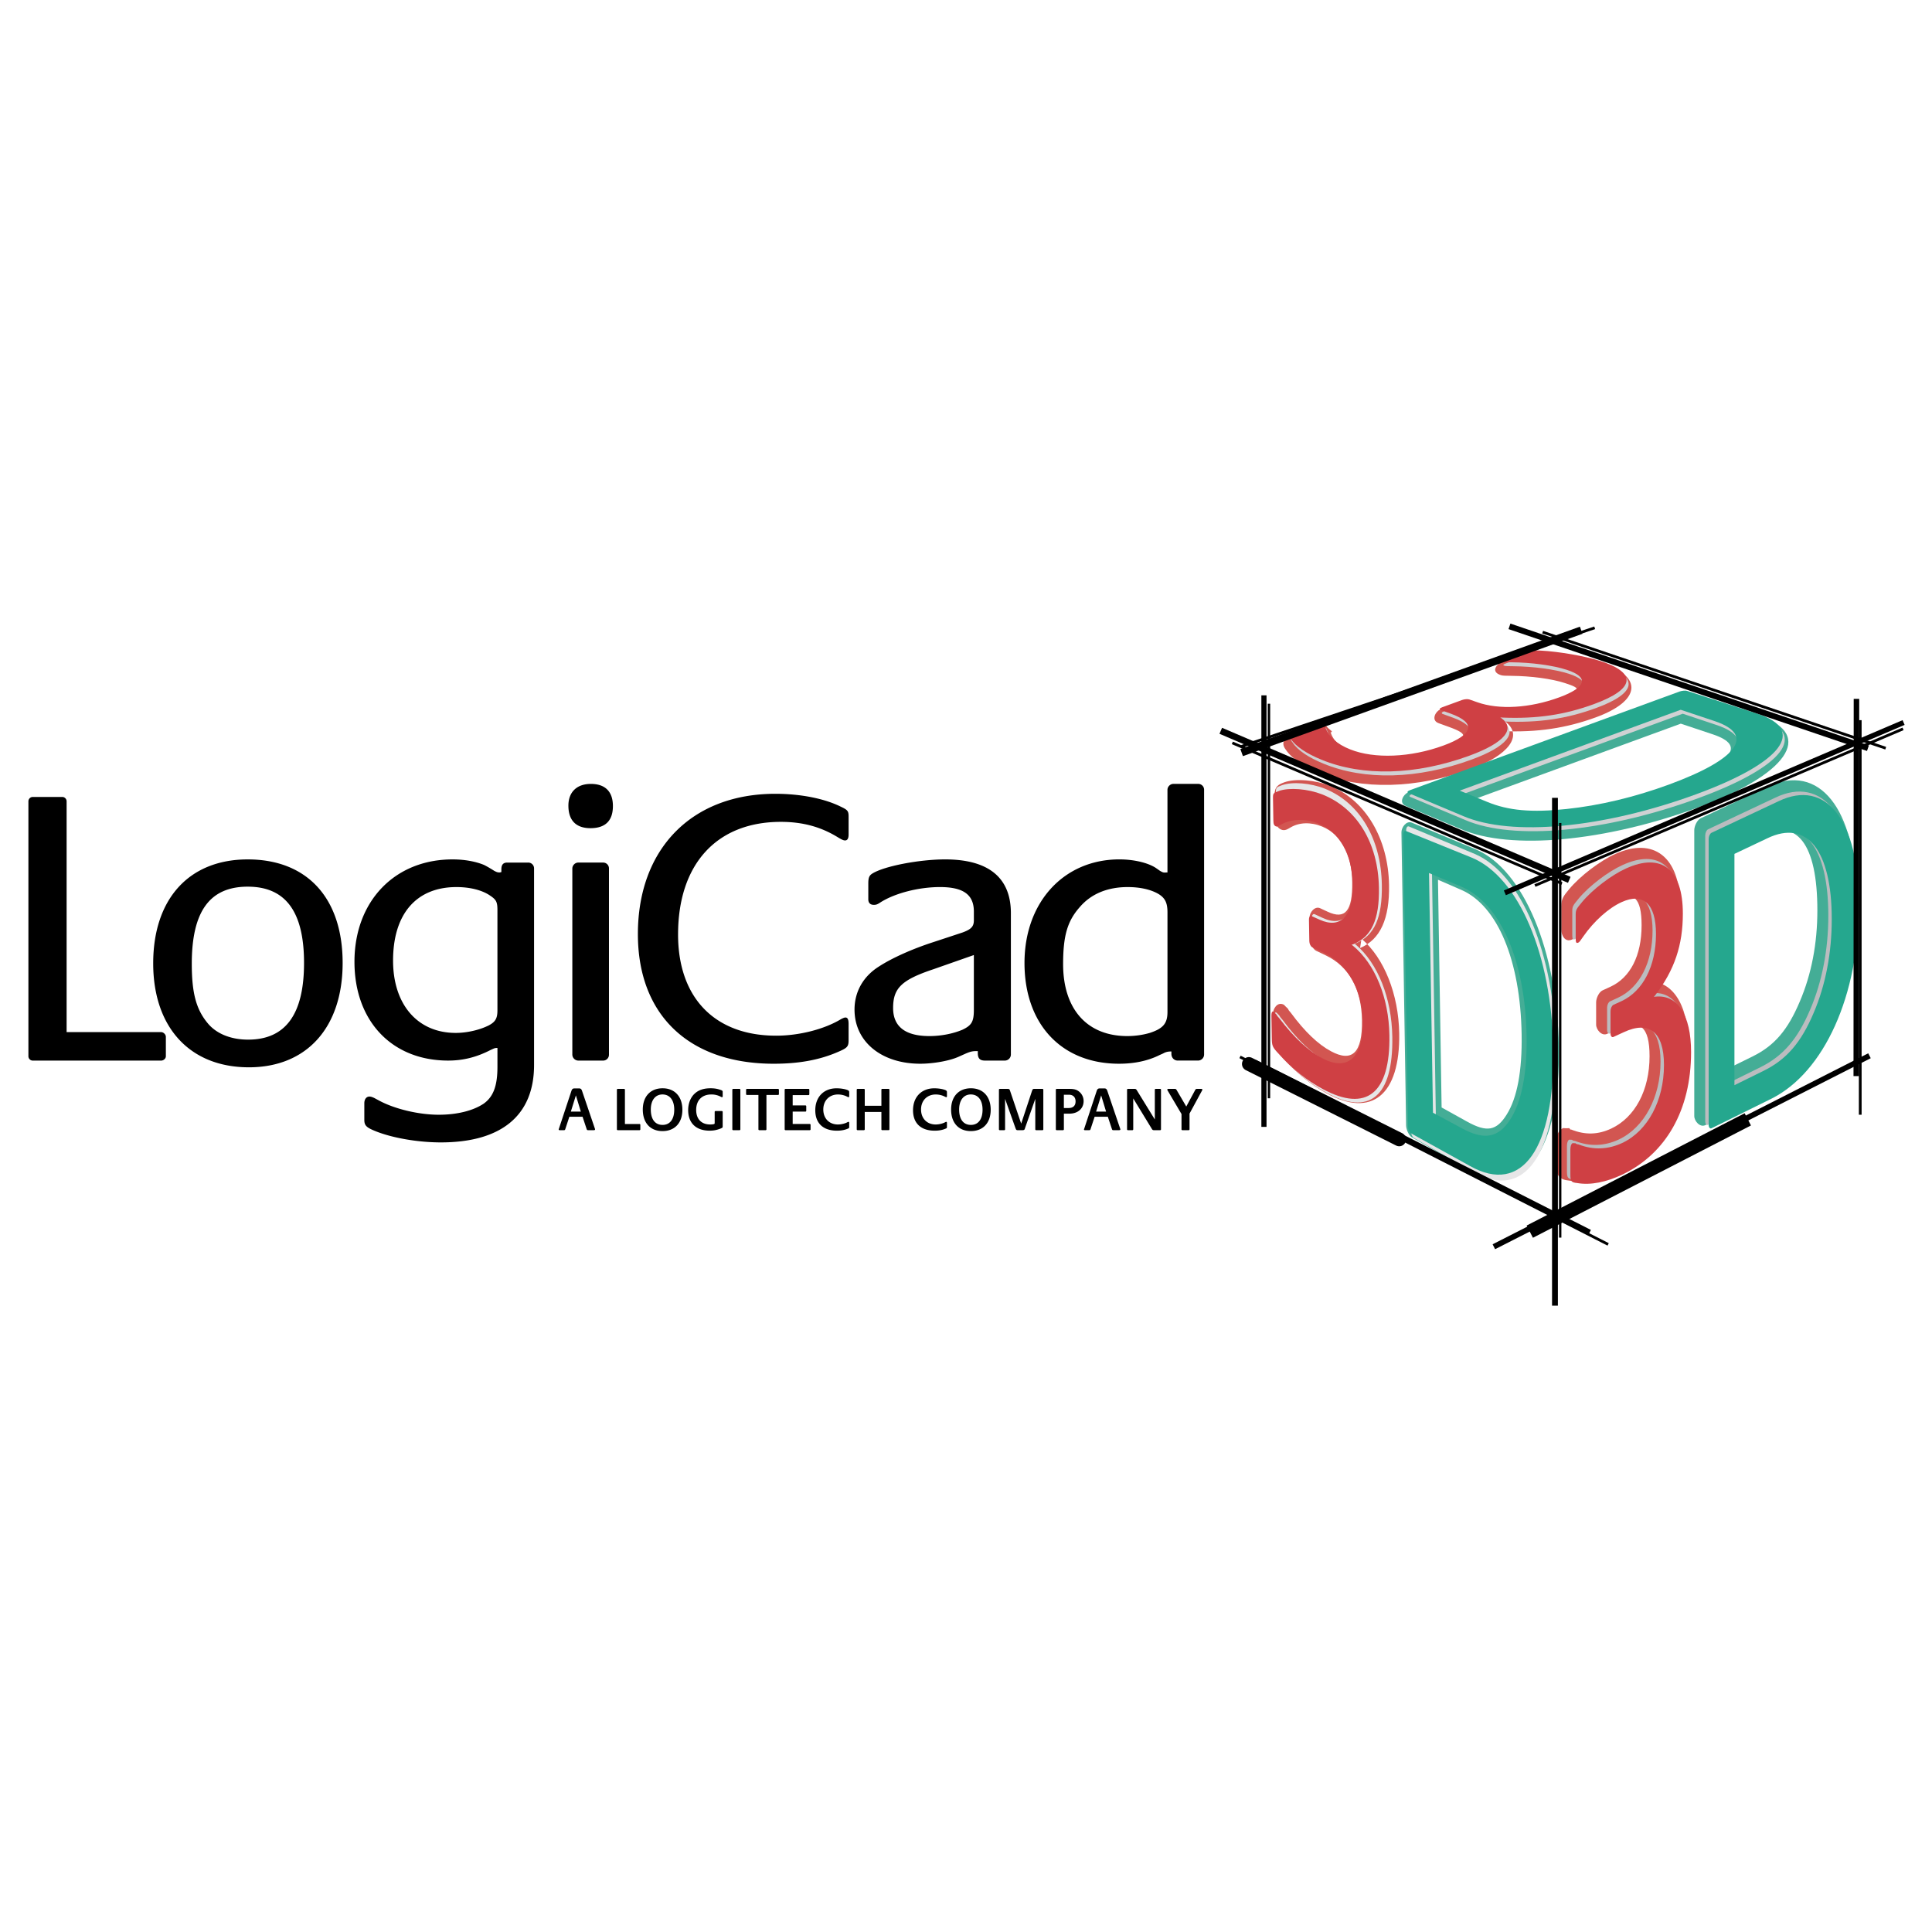 <svg xmlns="http://www.w3.org/2000/svg" width="2500" height="2500" viewBox="0 0 192.756 192.756"><path fill-rule="evenodd" clip-rule="evenodd" fill="#fff" d="M0 0h192.756v192.756H0V0z"/><path d="M16.077 102.975c.235 0 .471.236.471.473v1.934c0 .236-.236.434-.471.434H3.267a.437.437 0 0 1-.433-.434V79.946c0-.236.197-.434.433-.434h2.947c.235 0 .432.197.432.434v23.029h9.431zM24.715 85.743c5.933 0 9.47 3.864 9.47 10.332 0 6.428-3.576 10.41-9.352 10.41-5.894 0-9.548-3.982-9.548-10.371 0-6.428 3.575-10.371 9.43-10.371zm-4.008 16.325c.864 1.064 2.319 1.656 4.047 1.656 3.733 0 5.58-2.523 5.58-7.65 0-5.126-1.847-7.611-5.619-7.611s-5.58 2.445-5.58 7.689c0 2.918.433 4.536 1.572 5.916zM48.961 104.75c-1.454.748-2.79 1.064-4.244 1.064-5.619 0-9.352-3.943-9.352-9.858 0-6.034 4.008-10.213 9.785-10.213 1.179 0 2.279.197 3.144.552.235.118.589.315 1.021.592.236.118.314.158.55.158l.157-.04v-.276c0-.473.197-.67.59-.67h2.083a.58.58 0 0 1 .589.592v19.598c0 5.047-3.262 7.729-9.312 7.729-2.24 0-4.833-.434-6.562-1.143-.864-.355-1.061-.553-1.061-1.105v-1.656c0-.395.196-.67.511-.67.157 0 .354.078.511.158l.511.275c1.572.828 3.929 1.381 5.894 1.381 1.808 0 3.418-.395 4.479-1.105.943-.67 1.375-1.734 1.375-3.666v-1.893c-.276-.001-.315.038-.669.196zm-.039-15.379c-.786-.552-2.004-.868-3.38-.868-4.008 0-6.326 2.682-6.326 7.334 0 4.377 2.437 7.217 6.248 7.217 1.179 0 2.436-.316 3.3-.75.668-.355.865-.709.865-1.498V90.79c0-.789-.118-1.025-.707-1.419zM57.102 105.223V86.65c0-.316.275-.592.59-.592h2.475a.58.58 0 0 1 .589.592v18.573a.58.58 0 0 1-.589.592h-2.475a.608.608 0 0 1-.59-.592zm1.847-27.012c1.454 0 2.201.789 2.201 2.208 0 1.459-.747 2.208-2.24 2.208-1.454 0-2.201-.789-2.201-2.248 0-1.34.825-2.168 2.24-2.168zM83.525 104.986c-1.847.789-3.89 1.143-6.326 1.143-8.448 0-13.557-4.85-13.557-12.933 0-8.518 5.383-13.999 13.714-13.999 2.515 0 4.912.473 6.562 1.301.668.315.747.434.747.986v1.774c0 .395-.118.592-.354.592-.157 0-.314-.079-.589-.237l-.197-.118c-1.689-1.025-3.497-1.498-5.619-1.498-6.405 0-10.255 4.219-10.255 11.238 0 6.31 3.654 10.095 9.784 10.095 2.279 0 4.794-.631 6.483-1.656.157-.078.314-.158.432-.158.197 0 .314.158.314.631v1.617c.001.67-.117.789-1.139 1.222zM97.477 104.867c-.434 0-.629.039-1.101.236l-.707.316c-.943.434-2.594.709-3.851.709-3.89 0-6.562-2.207-6.562-5.402 0-1.773.864-3.311 2.436-4.297 1.336-.868 3.379-1.775 5.462-2.445l2.869-.947c.864-.315 1.14-.591 1.14-1.222v-.868c0-1.696-1.062-2.445-3.38-2.445-2.083 0-4.44.591-5.894 1.499-.354.236-.472.276-.708.276-.354 0-.55-.197-.55-.552v-1.578c0-.552.079-.789.393-.986 1.179-.75 4.715-1.419 7.27-1.419 4.322 0 6.562 1.814 6.562 5.363v14.117a.607.607 0 0 1-.59.592h-2.004c-.512 0-.707-.236-.707-.75v-.197h-.078zm-4.363-8.162c-3.183 1.064-4.008 1.893-4.008 3.865 0 1.854 1.218 2.799 3.615 2.799 1.179 0 2.357-.236 3.301-.631.903-.434 1.14-.789 1.14-1.971v-5.482l-4.048 1.42zM116.832 104.906c-.275 0-.51.041-.785.197l-.354.158c-1.18.592-2.555.867-4.047.867-5.738 0-9.432-3.943-9.432-10.055 0-6.073 3.93-10.332 9.471-10.332 1.375 0 2.828.315 3.654.867l.393.276c.275.158.354.197.668.158h.078V78.8c0-.315.275-.591.59-.591h2.475a.58.58 0 0 1 .59.591v26.42a.607.607 0 0 1-.59.592H117.5c-.354 0-.629-.277-.629-.67v-.238h-.039v.002zm-1.217-15.694c-.787-.473-1.887-.709-3.105-.709-2.004 0-3.654.67-4.793 2.011-1.219 1.38-1.65 2.839-1.65 5.678 0 4.495 2.396 7.177 6.404 7.177.785 0 1.572-.117 2.24-.314 1.336-.436 1.768-.947 1.768-2.092v-9.936c0-.946-.237-1.42-.864-1.815z" fill-rule="evenodd" clip-rule="evenodd"/><path d="M135.836 93.658c2.26 1.917 3.701 5.543 3.764 9.442.098 6.16-2.752 8.473-7.283 5.957-1.5-.824-3.127-2.117-4.447-3.656l.016.016c-.705-.762-.834-1.141-.848-1.967l-.035-2.287c-.008-.465.408-1.273 1.094-.92.145.152.205.213.393.387.076.162.1.199.254.363l.045.055c1.385 1.885 2.725 3.152 4.008 3.838 2.105 1.133 3.141.162 3.088-3.1-.049-3.115-1.305-5.352-3.582-6.452l-.99-.475c-.334-.161-.617-.759-.623-1.162l-.035-2.161c-.008-.493.523-1.168 1.055-.922l.762.354c1.709.796 2.484-.045 2.438-2.965-.045-2.839-1.111-4.751-2.986-5.532-1.16-.481-2.301-.424-3.162.081l-.006.004c-.299.171-.566.365-.938.21-.436-.183-.615-.688-.621-1.18l-.037-2.209c-.014-.932.428-1.125.979-1.327 1.111-.403 3.094-.229 4.535.346 3.576 1.438 5.838 5.269 5.912 9.922.053 3.324-.854 5.411-2.891 6.267l.141-.927z" fill-rule="evenodd" clip-rule="evenodd" fill="#d25651"/><path d="M140.289 112.291l-.467-29.248c-.008-.488.49-1.192 1.033-.969l6.396 2.671c4.756 2.022 8.123 10.141 8.275 19.667.166 10.295-3.441 15.514-8.902 12.348l-5.746-3.277c-.317-.18-.583-.786-.589-1.192zm6.061-.4c1.996 1.115 2.961.938 3.98-.703 1.043-1.666 1.541-4.338 1.484-7.973-.119-7.42-2.412-12.843-5.986-14.416l-2.361-1.027.363 22.72 2.52 1.399z" fill-rule="evenodd" clip-rule="evenodd" fill="#44ad96"/><path d="M135.273 94.252c2.203 1.869 3.576 5.326 3.639 9.201.096 5.996-2.305 7.943-6.635 5.539-1.539-.848-3.086-2.084-4.402-3.621-.633-.684-.688-.842-.699-1.582l-.037-2.348c-.004-.303.07-.48.201-.414l.025.014c.078.084.158.168.264.266.053.115.158.256.316.424 1.453 1.977 2.924 3.369 4.307 4.109 2.504 1.346 4.059-.115 4-3.758-.053-3.369-1.518-5.979-4.02-7.186l-1.016-.488c-.156-.075-.291-.359-.295-.625l-.035-2.217c-.004-.266.123-.427.279-.355l.781.362c2.109.984 3.355-.368 3.303-3.633-.049-3.084-1.326-5.376-3.436-6.254-1.301-.539-2.723-.469-3.723.117-.307.176-.383.23-.488.187-.207-.087-.262-.24-.268-.632l-.037-2.267c-.008-.523.043-.545.609-.752 1.029-.374 2.867-.212 4.273.348 3.486 1.403 5.613 5.005 5.688 9.6.051 3.262-.723 5.042-2.598 5.83l-.129.029.133.106zM140.773 112.863l-.48-30.012c-.004-.279.123-.458.279-.393l6.561 2.739c4.662 1.982 7.969 9.958 8.123 19.604.166 10.344-3.121 15.096-8.289 12.1l-5.898-3.363c-.157-.091-.292-.395-.296-.675zm5.381.16c2.219 1.242 3.637.979 4.822-.928 1.135-1.814 1.682-4.748 1.621-8.547-.123-7.747-2.623-13.659-6.504-15.366l-3.229-1.405.393 24.64 2.897 1.606z" fill-rule="evenodd" clip-rule="evenodd" fill="#e6e6e7"/><path d="M134.984 94.356c2.201 1.814 3.576 5.169 3.637 8.931.098 5.82-2.303 7.709-6.635 5.375-1.539-.82-3.084-2.021-4.402-3.514-.633-.664-.686-.818-.697-1.535l-.039-2.279c-.004-.295.07-.467.201-.4l.025.012c.08.082.158.164.264.258.053.111.16.248.316.412 1.455 1.918 2.926 3.27 4.309 3.986 2.504 1.309 4.057-.109 4-3.645-.055-3.271-1.52-5.803-4.02-6.976l-1.018-.473c-.156-.073-.291-.349-.295-.607l-.035-2.152c-.004-.258.123-.415.279-.345l.781.352c2.111.954 3.355-.357 3.305-3.527-.049-2.993-1.328-5.218-3.438-6.071-1.301-.523-2.723-.455-3.721.114-.309.17-.385.223-.488.181-.209-.084-.264-.233-.27-.614l-.037-2.2c-.008-.508.045-.53.609-.73 1.029-.362 2.867-.206 4.273.338 3.488 1.361 5.613 4.858 5.688 9.318.053 3.166-.721 4.895-2.598 5.659l-.129.028.135.104z" fill-rule="evenodd" clip-rule="evenodd" fill="#cf4044"/><path d="M140.482 112.42l-.479-29.129c-.006-.271.121-.444.277-.381l6.561 2.659c4.662 1.924 7.971 9.665 8.125 19.026.164 10.041-3.121 14.654-8.291 11.744l-5.898-3.264c-.156-.087-.291-.386-.295-.655zm5.383.156c2.217 1.205 3.637.949 4.82-.9 1.135-1.762 1.684-4.609 1.623-8.297-.125-7.518-2.623-13.256-6.504-14.914l-3.23-1.363.395 23.914 2.896 1.56z" fill-rule="evenodd" clip-rule="evenodd" fill="#25a78e"/><path d="M150.113 71.94c1.992 1.434.316 3.441-3.299 4.766-5.461 1.998-10.965 2.133-15.184.401-1.516-.618-2.777-1.44-3.35-2.319l.037.051c-.633-.774-.086-1.289.689-1.572l2.109-.771c.332-.122.826-.186 1.225-.032.133.154.119.139.547.502-.135.237-.168.03-.15.05.283.907.949 1.495 2.189 1.987 2.299.917 5.695.776 8.875-.388 2.727-.998 2.809-1.347.76-2.09l-1.029-.373c-.797-.288-.295-1.192.145-1.354l1.99-.729c.314-.114.846-.155 1.121-.059l.803.283c2.057.726 4.912.561 7.76-.481 2.477-.906 2.523-1.098.781-1.663-1.344-.434-3.352-.701-5.342-.721-.609-.008-.854-.005-1.053-.071-1.127-.368-.297-1.185.172-1.357l2.035-.745c.576-.211.793-.203 1.807-.15 1.836.096 4.5.564 6.023 1.043 4.238 1.341 3.902 3.79-.541 5.416-2.977 1.09-5.85 1.521-9.357 1.38l.237-1.004z" fill-rule="evenodd" clip-rule="evenodd" fill="#d25651"/><path d="M140.486 79.06l26.869-9.834c.322-.118.861-.166 1.141-.076l7.018 2.274c5.729 1.879 2.643 5.938-6.119 9.145-9.299 3.403-18.666 4.275-23.6 2.17l-5.521-2.321c-.797-.333-.213-1.203.212-1.358zm8.119 1.185c2.02.832 4.188 1.03 7.607.667 3.318-.35 6.668-1.152 10.059-2.393 6.752-2.471 7.963-4.129 4.635-5.248l-3.213-1.072-20.455 7.486 1.367.56z" fill-rule="evenodd" clip-rule="evenodd" fill="#44ad96"/><path d="M149.982 72.033c1.486 1.07.311 2.48-3.16 3.751-5.373 1.966-10.662 2.096-14.768.409-1.465-.598-2.58-1.323-3.084-2.1-.291-.354-.225-.417.439-.661l2.109-.772c.273-.1.545-.142.674-.092l.025.01c.037.043.074.087.139.142-.027.048-.004.116.07.204.297.948 1.158 1.709 2.492 2.239 2.412.962 6.021.813 9.287-.381 3.02-1.105 3.287-2.26.758-3.179l-1.031-.373c-.158-.057-.092-.178.148-.266l1.988-.728c.24-.087.572-.113.732-.057l.805.282c2.164.764 5.219.587 8.146-.484 2.766-1.012 3.016-2.026.762-2.757-1.395-.451-3.523-.728-5.514-.749-.607-.008-.77-.006-.881-.042-.223-.072-.16-.134.191-.263l2.037-.745c.469-.172.564-.168 1.576-.116 1.838.096 4.357.538 5.883 1.018 3.773 1.194 3.549 2.812-.566 4.319-2.924 1.07-5.684 1.485-9.137 1.346l-.215-.018.095.063zM140.889 79.226l26.869-9.834c.25-.092.6-.123.766-.069l7.018 2.274c4.957 1.625 2.465 4.901-6.141 8.05-9.227 3.378-18.377 4.229-23.178 2.181l-5.521-2.321c-.147-.062-.063-.19.187-.281zm7.705 1.177c2.098.865 4.408 1.076 7.885.707 3.318-.35 6.805-1.184 10.195-2.425 6.916-2.531 8.697-4.969 4.621-6.34l-3.406-1.137-22.045 8.069 2.75 1.126z" fill-rule="evenodd" clip-rule="evenodd" fill="#d0d1d3"/><path d="M149.777 71.638c1.486 1.07.311 2.481-3.16 3.751-5.373 1.966-10.662 2.095-14.768.409-1.465-.597-2.58-1.323-3.084-2.099-.291-.355-.225-.417.439-.661l2.109-.772c.273-.1.545-.142.674-.093l.025.01c.037.043.074.087.139.141-.027.048-.004.117.07.205.297.948 1.158 1.709 2.492 2.239 2.412.962 6.021.813 9.287-.382 3.02-1.105 3.287-2.26.758-3.179l-1.031-.373c-.158-.057-.092-.178.148-.265l1.988-.728c.24-.088.572-.113.732-.057l.805.282c2.164.764 5.219.587 8.146-.484 2.766-1.012 3.016-2.026.762-2.757-1.395-.451-3.521-.729-5.514-.749-.607-.008-.77-.006-.881-.043-.223-.072-.16-.133.191-.262l2.037-.745c.469-.172.564-.168 1.576-.116 1.838.096 4.357.538 5.883 1.018 3.773 1.193 3.549 2.812-.566 4.319-2.924 1.07-5.684 1.485-9.137 1.346l-.215-.018.095.063z" fill-rule="evenodd" clip-rule="evenodd" fill="#cf4044"/><path d="M140.684 78.832l26.871-9.834c.248-.091.598-.123.764-.069l7.018 2.274c4.957 1.625 2.465 4.901-6.141 8.05-9.229 3.377-18.377 4.228-23.178 2.18l-5.521-2.321c-.147-.062-.063-.189.187-.28zm7.705 1.176c2.098.865 4.408 1.077 7.885.708 3.318-.35 6.805-1.184 10.195-2.425 6.916-2.53 8.697-4.97 4.621-6.341l-3.406-1.136-22.045 8.069 2.75 1.125z" fill-rule="evenodd" clip-rule="evenodd" fill="#25a78e"/><path d="M164.219 97.947c2.564-.283 4.217 2.236 4.217 6.15 0 5.928-2.672 10.631-7.24 12.799-1.623.762-3.354 1.123-4.783.871l.039.006c-.949-.096-1.211-.639-1.211-1.547v-2.408c0-.424.215-1.043.711-1.27.227.023.244.023.623.01.135.164.031.125.193.141 1.422.562 2.684.506 3.99-.104 2.373-1.117 3.818-3.828 3.818-7.213 0-2.973-.961-3.75-3.199-2.711l-1.035.477c-.543.25-1.096-.422-1.096-.922V100c0-.412.287-1.029.641-1.191l.795-.365c1.969-.908 3.1-3.095 3.1-6.13 0-2.729-.797-3.447-2.621-2.617-1.244.563-2.586 1.783-3.582 3.215-.318.455-.48.709-.744.827-.701.314-1.064-.435-1.064-.987v-2.318c0-.759.199-1.014.783-1.72 1.105-1.329 3.094-2.833 4.584-3.505 3.857-1.756 6.477.321 6.477 5.062 0 3.252-.889 5.92-2.887 8.549l-.509-.873z" fill-rule="evenodd" clip-rule="evenodd" fill="#d25651"/><path d="M169.037 111.346V82.831c0-.412.287-1.025.637-1.189l6.684-3.146c5.146-2.465 8.82 2.247 8.82 10.895 0 9.176-3.594 17.157-9.031 19.899l-.004.002-5.996 2.961c-.543.265-1.11-.401-1.11-.907zm5.852-5.961c2.15-1.07 3.471-2.605 4.678-5.463 1.166-2.725 1.752-5.79 1.752-9.096 0-6.642-2.049-9.209-5.607-7.503l-2.947 1.398v21.709l2.127-1.047-.003.002z" fill-rule="evenodd" clip-rule="evenodd" fill="#44ad96"/><path d="M164.795 99.092c2.229-.246 3.582 1.814 3.582 5.533 0 5.756-2.494 10.143-6.896 12.234-1.566.734-3.131 1.061-4.457.826-.637-.062-.689-.172-.689-.932v-2.408c0-.312.08-.572.213-.631l.025-.014c.08.008.16.018.266.014.053.064.158.105.318.121 1.459.576 2.945.51 4.35-.146 2.547-1.199 4.166-4.23 4.166-7.779 0-3.281-1.459-4.461-4.006-3.277l-1.035.477c-.158.072-.291-.088-.291-.355v-2.225c0-.268.133-.551.291-.623l.797-.365c2.148-.992 3.447-3.505 3.447-6.7 0-3.018-1.273-4.165-3.422-3.186-1.326.6-2.785 1.925-3.82 3.415-.318.454-.396.579-.504.627-.211.095-.264-.015-.264-.417v-2.319c0-.535.053-.604.635-1.309 1.062-1.276 2.945-2.7 4.377-3.347 3.555-1.618 5.678.064 5.678 4.493 0 3.145-.822 5.613-2.76 8.158l-.133.152.132-.017zM170.131 111.875V83.358c0-.265.133-.548.293-.623l6.684-3.147c4.748-2.275 8.012 1.906 8.012 10.329 0 9.035-3.449 16.691-8.701 19.34l-5.994 2.961c-.161.079-.294-.077-.294-.343zm5.517-5.402c2.256-1.121 3.715-2.818 4.961-5.766 1.193-2.789 1.803-5.984 1.803-9.353 0-6.87-2.467-9.963-6.418-8.067l-3.289 1.56v23.078l2.943-1.452z" fill-rule="evenodd" clip-rule="evenodd" fill="#bbbcbf"/><path d="M165.137 99.438c2.229-.246 3.582 1.814 3.582 5.533 0 5.756-2.494 10.145-6.896 12.234-1.566.734-3.131 1.062-4.457.828-.637-.064-.689-.174-.689-.932v-2.41c0-.311.08-.57.211-.631l.027-.012c.08.008.158.016.266.012.053.064.158.105.318.121 1.459.576 2.943.512 4.35-.146 2.547-1.199 4.166-4.23 4.166-7.777 0-3.283-1.459-4.463-4.006-3.279l-1.035.477c-.158.074-.291-.088-.291-.355v-2.225c0-.268.133-.551.291-.623l.797-.365c2.146-.992 3.447-3.504 3.447-6.699 0-3.018-1.273-4.165-3.422-3.187-1.326.601-2.785 1.925-3.82 3.415-.318.455-.396.579-.504.627-.211.095-.266-.015-.266-.417v-2.318c0-.536.055-.604.637-1.31 1.062-1.276 2.945-2.7 4.377-3.347 3.555-1.618 5.678.064 5.678 4.493 0 3.145-.822 5.613-2.76 8.16l-.133.15.132-.017z" fill-rule="evenodd" clip-rule="evenodd" fill="#cf4044"/><path d="M170.473 112.221V83.705c0-.265.133-.548.291-.622l6.686-3.147c4.748-2.274 8.012 1.906 8.012 10.329 0 9.035-3.449 16.693-8.701 19.339l-5.996 2.961c-.16.078-.292-.079-.292-.344zm5.517-5.403c2.256-1.121 3.715-2.816 4.961-5.766 1.193-2.789 1.803-5.983 1.803-9.352 0-6.87-2.467-9.964-6.418-8.068l-3.291 1.56v23.077l2.945-1.451z" fill-rule="evenodd" clip-rule="evenodd" fill="#25a78e"/><path fill="none" stroke="#000" stroke-width=".583" stroke-miterlimit="2.613" d="M155.139 79.601v50.665"/><path fill="none" stroke="#000" stroke-width=".514" stroke-miterlimit="2.613" d="M126.104 69.375v43.053"/><path fill="none" stroke="#000" stroke-width=".651" stroke-miterlimit="2.613" d="M121.797 72.912l34.769 14.87"/><path fill="none" stroke="#000" stroke-width=".754" stroke-miterlimit="2.613" d="M123.879 75.086l33.877-12.209"/><path fill="none" stroke="#000" stroke-width=".549" stroke-miterlimit="2.613" d="M149.043 124.387l37.475-19.055"/><path d="M150.141 89.078l39.781-16.992m-64.772 33.873l33.459 16.98" fill="none" stroke="#000" stroke-width=".514" stroke-miterlimit="2.613"/><path fill="none" stroke="#000" stroke-width=".583" stroke-miterlimit="2.613" d="M150.6 62.491l35.765 12.157"/><path fill="none" stroke="#000" stroke-width=".549" stroke-miterlimit="2.613" d="M185.219 69.728l-.02 37.633"/><path fill="none" stroke="#000" stroke-width=".24" stroke-miterlimit="2.613" d="M126.605 70.21v39.366"/><path d="M123.717 105.449l36.729 18.705M153.91 63.07l34.229 11.578m-64.26-.187l35.225-11.824m-36.153 11.481l32.883 14.039" fill="none" stroke="#000" stroke-width=".274" stroke-miterlimit="2.613"/><path fill="none" stroke="#000" stroke-width="1.371" stroke-miterlimit="2.613" d="M152.627 122.883l21.752-11.205"/><path fill="none" stroke="#000" stroke-width="1.371" stroke-linecap="round" stroke-miterlimit="2.613" d="M124.598 106.152l15 7.526"/><path fill="none" stroke="#000" stroke-width=".274" stroke-miterlimit="2.613" d="M185.596 71.851v39.366"/><path fill="none" stroke="#000" stroke-width=".24" stroke-miterlimit="2.613" d="M155.66 82.109v41.368"/><path fill="none" stroke="#000" stroke-width=".274" stroke-miterlimit="2.613" d="M153.141 88.35l36.728-15.631"/><path d="M56.393 112.67c-.025.068-.05.088-.136.088h-.437a.063.063 0 0 1-.049-.02c-.019-.018-.031-.031-.031-.049 0-.012.006-.025.012-.043l1.261-3.814c.062-.18.142-.242.313-.242h.437c.167 0 .246.062.308.248l1.292 3.797c.007.012.007.023.007.035 0 .062-.037.088-.13.088h-.566c-.092 0-.11-.02-.141-.1l-.412-1.24h-1.316l-.412 1.252zm1.556-1.764l-.492-1.619-.504 1.619h.996zM63.806 112.141c.043 0 .08.037.08.08v.457c0 .043-.037.08-.08.08h-2.178a.082.082 0 0 1-.08-.08v-3.957c0-.045.037-.082.08-.082h.64c.043 0 .08.037.08.082v3.42h1.458zM66.106 108.578c1.212 0 1.975.826 1.975 2.143 0 1.309-.763 2.129-1.981 2.129s-1.968-.82-1.968-2.148c-.001-1.304.762-2.124 1.974-2.124zm0 3.654c.732 0 1.163-.562 1.163-1.518 0-.951-.443-1.52-1.175-1.52-.713 0-1.163.58-1.163 1.5 0 .976.424 1.538 1.175 1.538zM71.382 110.85h.64c.043 0 .08.037.08.08v1.469c0 .082-.024.111-.104.148-.086.045-.178.08-.277.111a2.711 2.711 0 0 1-.929.148c-1.347 0-2.134-.76-2.134-2.049 0-.654.228-1.248.633-1.631.388-.371.911-.549 1.606-.549.326 0 .597.037.873.123.277.086.333.123.333.229v.451c0 .055-.024.086-.067.086a.246.246 0 0 1-.099-.031 1.974 1.974 0 0 0-.966-.24c-.941 0-1.513.586-1.513 1.543 0 .908.522 1.451 1.396 1.451.154 0 .277-.012.37-.037.062-.018.08-.043.08-.111v-1.111a.079.079 0 0 1 .078-.08zM73.065 112.678v-3.957c0-.045.037-.082.08-.082h.64c.043 0 .08.037.08.082v3.957c0 .043-.037.08-.08.08h-.64a.082.082 0 0 1-.08-.08zM74.518 109.244a.082.082 0 0 1-.08-.08v-.443c0-.045.037-.082.08-.082h3.113c.043 0 .08.037.08.082v.443c0 .043-.037.08-.08.08h-1.163v3.434c0 .043-.037.08-.08.08h-.64a.082.082 0 0 1-.08-.08v-3.434h-1.15zM79.086 110.287h1.274c.043 0 .08.037.08.082v.455a.082.082 0 0 1-.08.082h-1.274v1.234h1.705c.043 0 .08.037.08.08v.457c0 .043-.037.08-.08.08h-2.424a.082.082 0 0 1-.08-.08v-3.957c0-.045.037-.082.08-.082h2.301c.042 0 .08.037.08.082v.457c0 .043-.037.08-.08.08h-1.582v1.03zM84.657 109.467c-.024 0-.049-.012-.08-.025-.086-.043-.142-.066-.166-.08a2.078 2.078 0 0 0-.8-.166c-.874 0-1.47.611-1.47 1.5s.59 1.494 1.458 1.494c.332 0 .713-.092.966-.234a.188.188 0 0 1 .086-.031c.043 0 .074.037.074.1v.42c0 .086-.019.111-.105.148-.326.146-.689.215-1.12.215-1.372 0-2.159-.74-2.159-2.037 0-1.32.843-2.191 2.122-2.191.406 0 .831.068 1.089.172.123.051.173.105.173.205v.426c0 .047-.025.084-.068.084zM87.937 110.324v-1.604c0-.045.03-.082.08-.082h.64c.043 0 .08.037.08.082v3.957c0 .043-.037.08-.08.08h-.64a.082.082 0 0 1-.08-.08v-1.736h-1.661v1.736c0 .043-.037.08-.08.08h-.64a.082.082 0 0 1-.08-.08v-3.957c0-.045.037-.082.08-.082h.64c.043 0 .08.037.08.082v1.604h1.661zM94.41 109.467c-.025 0-.05-.012-.08-.025-.086-.043-.142-.066-.166-.08a2.078 2.078 0 0 0-.8-.166c-.874 0-1.471.611-1.471 1.5s.591 1.494 1.458 1.494c.332 0 .714-.092.966-.234a.191.191 0 0 1 .086-.031c.043 0 .074.037.074.1v.42c0 .086-.019.111-.104.148-.326.146-.689.215-1.12.215-1.372 0-2.16-.74-2.16-2.037 0-1.32.843-2.191 2.123-2.191.406 0 .831.068 1.089.172.123.051.172.105.172.205v.426c0 .047-.024.084-.067.084zM96.867 108.578c1.213 0 1.975.826 1.975 2.143 0 1.309-.762 2.129-1.981 2.129-1.218 0-1.969-.82-1.969-2.148 0-1.304.763-2.124 1.975-2.124zm0 3.654c.733 0 1.163-.562 1.163-1.518 0-.951-.443-1.52-1.174-1.52-.714 0-1.163.58-1.163 1.5-.001.976.423 1.538 1.174 1.538zM100.279 112.678c0 .043-.037.08-.08.08h-.455a.082.082 0 0 1-.08-.08v-3.957c0-.045.037-.082.08-.082h.781c.16 0 .197.031.246.18l1.113 3.285 1.064-3.217c.074-.217.098-.248.234-.248h.83c.043 0 .08.037.08.082v3.957c0 .043-.037.08-.08.08h-.641a.082.082 0 0 1-.08-.08v-3.045l-1.008 2.871c-.02.062-.037.105-.043.137-.037.086-.1.117-.215.117h-.5c-.117 0-.146-.031-.215-.217l-1.033-2.908v3.045h.002zM106.143 112.678c0 .043-.037.08-.08.08h-.641a.082.082 0 0 1-.08-.08v-3.957c0-.045.037-.082.08-.082h1.268c.486 0 .732.074.984.279.277.229.438.568.438.938 0 .748-.578 1.254-1.422 1.254h-.547v1.568zm.478-2.131c.443 0 .689-.234.689-.66 0-.42-.246-.666-.664-.666h-.504v1.326h.479zM108.799 112.67c-.025.068-.049.088-.135.088h-.438a.064.064 0 0 1-.049-.02c-.018-.018-.031-.031-.031-.049 0-.012.006-.025.014-.043l1.26-3.814c.062-.18.143-.242.314-.242h.436c.168 0 .246.062.309.248l1.291 3.797c.008.012.008.023.008.035 0 .062-.037.088-.131.088h-.564c-.094 0-.111-.02-.143-.1l-.412-1.24h-1.316l-.413 1.252zm1.556-1.764l-.492-1.619-.504 1.619h.996zM113.062 112.678c0 .043-.037.08-.08.08h-.455a.082.082 0 0 1-.08-.08v-3.957c0-.045.037-.082.08-.082h.678c.098 0 .152.031.209.125l1.803 2.926v-2.969c0-.045.029-.082.08-.082h.455c.043 0 .08.037.08.082v3.957c0 .043-.037.08-.08.08h-.629c-.098 0-.146-.031-.201-.123l-1.859-3.045v3.088h-.001zM116.49 108.793a.185.185 0 0 1-.031-.08c0-.043.051-.074.117-.074h.615c.117 0 .154.025.215.137l.949 1.623.896-1.66c.045-.074.08-.1.168-.1h.43c.068 0 .111.031.111.074a.14.14 0 0 1-.02.068l-1.26 2.322v1.574c0 .043-.037.08-.08.08h-.641a.082.082 0 0 1-.08-.08v-1.531l-1.389-2.353z" fill-rule="evenodd" clip-rule="evenodd"/></svg>